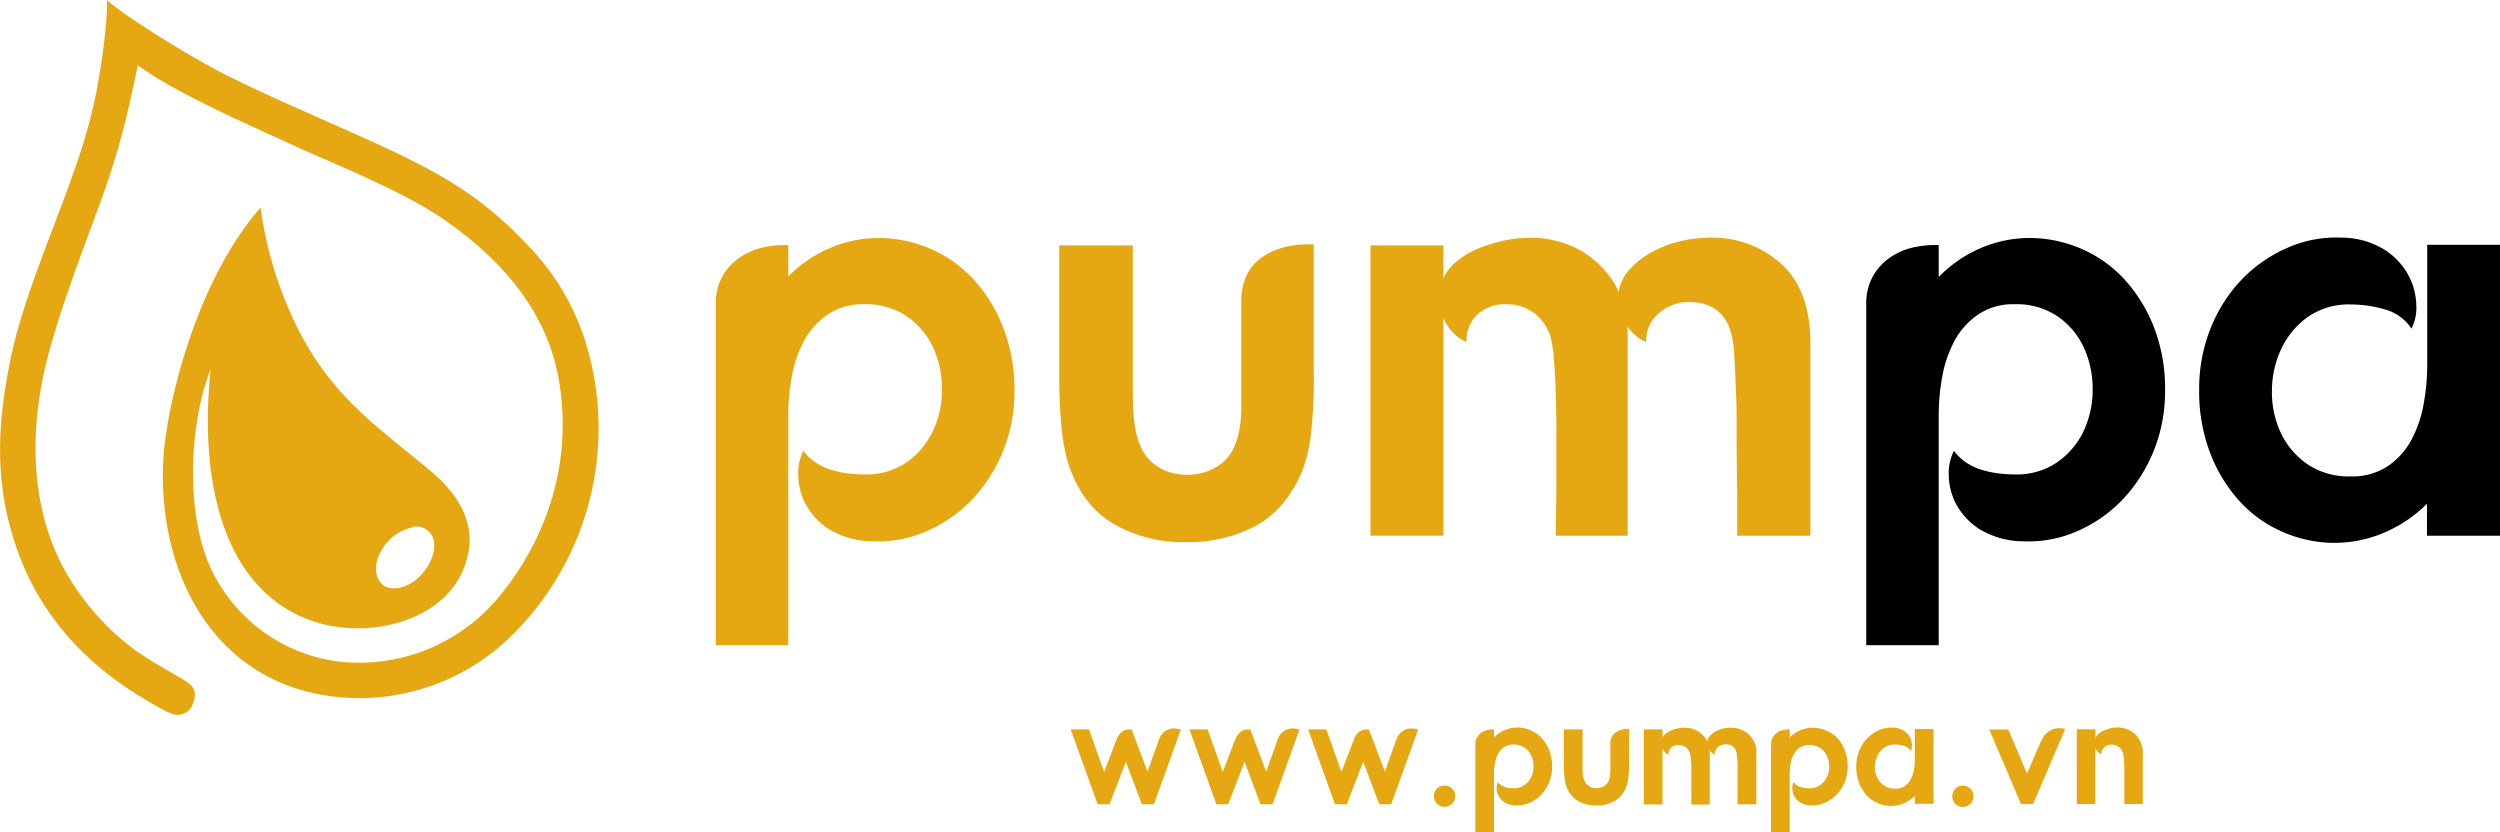 <svg id="Layer_1" data-name="Layer 1" xmlns="http://www.w3.org/2000/svg" viewBox="0 0 483 160.75"><defs><style>.cls-1{fill:#e5a812;}.cls-1,.cls-2{fill-rule:evenodd;}.cls-2{fill:#000002;}</style></defs><path class="cls-1" d="M90.68,249.2A3.4,3.4,0,0,1,94.51,251c1.62,3.26-2,9.28-6.64,10-4,.59-5.09-3.36-3.55-6.52a9,9,0,0,1,6.36-5.2ZM19.76,218.25c2.2-9.36,6.94-21.8,10.27-30.78,3.78-10.23,5.38-16.85,7.6-27.47,4.71,3.5,13,7.58,18.39,10.12,4.32,2,8.69,4,13.06,6C77.85,180,90,184.92,97.55,190.34c10.68,7.61,19.31,17.48,21.49,30.84,2.52,15.42-2.16,30.28-12.05,42a35,35,0,0,1-30.25,12.05,31.59,31.59,0,0,1-24.47-16.95c-5.61-10.75-4.79-28.92-.58-39.52-2.44,23.64,3.39,43.37,20.18,48.78,11.74,3.78,28.7-1,29.87-15.18.2-6-3.49-10.59-7.71-14.11-10.6-8.82-19.35-14.58-26-28.42a74.07,74.07,0,0,1-6.68-22.35c-12.78,14.67-18,38.34-18.72,47.58-1.77,23.91,11,47.66,38.84,47.2a42,42,0,0,0,29.75-13.47,56.13,56.13,0,0,0,13.5-53.23,46.55,46.55,0,0,0-11.65-20.67c-8.86-9.49-16.94-14-28.22-19.24-9.86-4.54-20-8.74-29.68-13.52-5.61-2.76-18.85-10.69-23.5-14.7.12,4.31-1.1,12.79-2,17.44a98.62,98.62,0,0,1-2.77,10.82c-3.95,12.57-11.1,27.83-13.79,40.75s-3.33,24.53,1.33,37.48c4.35,12.11,12.82,21.74,25,28.84.87.5,4.16,2.47,5.15,2.65A3.16,3.16,0,0,0,48.38,283c.72-2.11-.05-3.16-1.79-4.2-3.26-1.95-5.86-3.33-9.08-5.51a48.87,48.87,0,0,1-14.2-16.1C16.94,245.36,16.74,231.09,19.76,218.25Z" transform="translate(-11 -147.39)"/><path class="cls-1" d="M163.23,200.87a25.46,25.46,0,0,1,8.85-5.86,24,24,0,0,1,9.71-1.62,25.29,25.29,0,0,1,9.44,2.28,24.31,24.31,0,0,1,8,5.86,29.27,29.27,0,0,1,5.59,9.17A32.78,32.78,0,0,1,207,222.8a30.45,30.45,0,0,1-2.28,11.93,29.88,29.88,0,0,1-6.08,9.34,26.76,26.76,0,0,1-8.74,6,23.08,23.08,0,0,1-10.14,1.9,16.48,16.48,0,0,1-8.58-2.33,13.28,13.28,0,0,1-4.55-4.89,12.27,12.27,0,0,1-1.41-5.64,9.37,9.37,0,0,1,1-4.61,9.69,9.69,0,0,0,2.34,2.22,10.57,10.57,0,0,0,2.93,1.41,19.16,19.16,0,0,0,3.25.71,25.88,25.88,0,0,0,3.2.21,13.84,13.84,0,0,0,8.36-2.44,15.44,15.44,0,0,0,5-6.07,18.56,18.56,0,0,0,1.69-7.93,19.28,19.28,0,0,0-1.63-7.92,15.09,15.09,0,0,0-5-6.08,14.12,14.12,0,0,0-8.47-2.44,12,12,0,0,0-7,2,14.51,14.51,0,0,0-4.51,5,23.2,23.2,0,0,0-2.38,6.89,41.67,41.67,0,0,0-.71,7.6v44.38h-14v-66a10.36,10.36,0,0,1,4.24-8.62,12.51,12.51,0,0,1,4.44-2.12,18.47,18.47,0,0,1,5.32-.54v6.07Zm66.63-6.07v26.91c0,1.3,0,2.7.06,4.18a28.12,28.12,0,0,0,.43,4.34,14.62,14.62,0,0,0,1.3,4,8.9,8.9,0,0,0,5.54,4.45,11.93,11.93,0,0,0,3.2.43,11.46,11.46,0,0,0,3.15-.43,10,10,0,0,0,2.82-1.3,7.83,7.83,0,0,0,2.77-3,14.1,14.1,0,0,0,1.3-3.85,23.52,23.52,0,0,0,.38-4.23V206q-.1-5.86,3.8-8.74t10.2-2.66v23.88a93.85,93.85,0,0,1-.49,12.31,30,30,0,0,1-1.79,7.76q-3.15,7.28-8.9,10.42a27.57,27.57,0,0,1-13.46,3.15,26.7,26.7,0,0,1-14.32-3.69q-6-3.69-8.57-11.83a36.94,36.94,0,0,1-1.2-6.78,93.57,93.57,0,0,1-.43-9.39V194.8Zm60,6.4a9,9,0,0,1,2.61-3.36,16.42,16.42,0,0,1,3.91-2.34,28.12,28.12,0,0,1,4.44-1.46,24.07,24.07,0,0,1,4.24-.65,20.38,20.38,0,0,1,8.19,1,18,18,0,0,1,7.32,4.72,24.63,24.63,0,0,1,1.8,2.22,11.45,11.45,0,0,1,1.35,2.55,8.13,8.13,0,0,1,2-4.28,15.15,15.15,0,0,1,4-3.26,21.29,21.29,0,0,1,5-2.11,23,23,0,0,1,5.32-.87,20.76,20.76,0,0,1,8.3,1,19.8,19.8,0,0,1,7.54,4.72q4.89,5.1,4.89,14.65V250.9H346.63v-5c0-2.1,0-4.39-.05-6.89s-.06-5.08-.06-7.76,0-5.21-.11-7.6-.16-4.52-.27-6.4-.23-3.25-.38-4.12c-.79-4.71-3.43-7.16-7.92-7.38a8.79,8.79,0,0,0-6.35,2.17,6.82,6.82,0,0,0-2.44,5.53,5.83,5.83,0,0,1-1.95-1.14,9.82,9.82,0,0,1-1.74-1.89,13.8,13.8,0,0,1,.11,1.68V250.9H311.58c0-1.23,0-2.89.05-5s.06-4.39.06-6.89v-7.76q0-4-.11-7.6c-.07-2.38-.18-4.52-.33-6.4a26.5,26.5,0,0,0-.54-4.12,8.76,8.76,0,0,0-3.26-5.21,8.63,8.63,0,0,0-5.2-1.74,8,8,0,0,0-5.86,2,7,7,0,0,0-2.07,5.26,6.62,6.62,0,0,1-2.6-1.79,8.18,8.18,0,0,1-1.85-2.87v42.1h-14.1V194.8h14.1Z" transform="translate(-11 -147.39)"/><path class="cls-2" d="M385.59,200.87a25.43,25.43,0,0,1,8.84-5.86,24.09,24.09,0,0,1,9.72-1.62,25.29,25.29,0,0,1,9.44,2.28,24.41,24.41,0,0,1,8,5.86,29.65,29.65,0,0,1,5.59,9.17,32.78,32.78,0,0,1,2.11,12.1A30.45,30.45,0,0,1,427,234.73a29.85,29.85,0,0,1-6.07,9.34,27,27,0,0,1-8.74,6,23.1,23.1,0,0,1-10.15,1.9,16.47,16.47,0,0,1-8.57-2.33,13.23,13.23,0,0,1-4.56-4.89,12.27,12.27,0,0,1-1.41-5.64,9.36,9.36,0,0,1,1-4.61,9.83,9.83,0,0,0,2.33,2.22,10.71,10.71,0,0,0,2.93,1.41,19.49,19.49,0,0,0,3.26.71,25.88,25.88,0,0,0,3.2.21,13.81,13.81,0,0,0,8.35-2.44,15.38,15.38,0,0,0,5.05-6.07,18.7,18.7,0,0,0,1.68-7.93,19.12,19.12,0,0,0-1.63-7.92,14.93,14.93,0,0,0-5-6.08,14.07,14.07,0,0,0-8.46-2.44,12,12,0,0,0-7.05,2,14.31,14.31,0,0,0-4.51,5,23.21,23.21,0,0,0-2.39,6.89,41.65,41.65,0,0,0-.7,7.6v44.38h-14v-66a10.58,10.58,0,0,1,1.14-5,10.72,10.72,0,0,1,3.09-3.63,12.55,12.55,0,0,1,4.45-2.12,18.47,18.47,0,0,1,5.32-.54v6.07Zm94.3,43.85a26.34,26.34,0,0,1-8.95,5.86,24.66,24.66,0,0,1-9.71,1.68,25.08,25.08,0,0,1-9.5-2.23,24.45,24.45,0,0,1-8.14-5.91A29.53,29.53,0,0,1,438,234.9a33.11,33.11,0,0,1-2.12-12.21,31.34,31.34,0,0,1,2.28-12.05,29.18,29.18,0,0,1,6.13-9.44,27.51,27.51,0,0,1,8.79-6,23.27,23.27,0,0,1,10.26-1.9,15.9,15.9,0,0,1,8.35,2.33,13.57,13.57,0,0,1,4.62,4.94,12.93,12.93,0,0,1,1.52,5.7,9,9,0,0,1-.93,4.61,9,9,0,0,0-5.21-3.73,24,24,0,0,0-6.51-.94,13.89,13.89,0,0,0-8.35,2.44,15.86,15.86,0,0,0-5.1,6.17,19,19,0,0,0-1.79,8,18.47,18.47,0,0,0,1.62,8,15.38,15.38,0,0,0,5.11,6.17,14.22,14.22,0,0,0,8.51,2.44,12.33,12.33,0,0,0,7.17-2,14.5,14.5,0,0,0,4.5-5,23.23,23.23,0,0,0,2.39-6.94,42.47,42.47,0,0,0,.7-7.66V194.69H494V250.9H479.89Z" transform="translate(-11 -147.39)"/><path class="cls-1" d="M217.88,288.31h3.51l2.93,8.22,2.37-6.18a3.63,3.63,0,0,1,.57-1.08,2.49,2.49,0,0,1,.69-.62,2.33,2.33,0,0,1,.81-.3,4.29,4.29,0,0,1,.88,0l3.06,8.11,2.2-6.16a3.56,3.56,0,0,1,.8-1.31,3,3,0,0,1,1.06-.68,3,3,0,0,1,1.18-.18,4.46,4.46,0,0,1,1.2.22l-5.21,14.43h-2.31l-3.1-8.22-3.17,8.22h-2.29l-5.18-14.43Zm22.93,0h3.51l2.92,8.22,2.37-6.18a4.16,4.16,0,0,1,.57-1.08,2.67,2.67,0,0,1,.7-.62,2.33,2.33,0,0,1,.81-.3,4.29,4.29,0,0,1,.88,0l3.06,8.11,2.2-6.16a3.55,3.55,0,0,1,.79-1.31,3.14,3.14,0,0,1,1.06-.68,3,3,0,0,1,1.19-.18,4.39,4.39,0,0,1,1.19.22l-5.2,14.43h-2.32l-3.09-8.22-3.17,8.22H246l-5.18-14.43Zm22.93,0h3.51l2.92,8.22,2.37-6.18a4.16,4.16,0,0,1,.57-1.08,2.52,2.52,0,0,1,.7-.62,2.33,2.33,0,0,1,.81-.3,4.2,4.2,0,0,1,.87,0l3.07,8.11,2.2-6.16a3.55,3.55,0,0,1,.79-1.31,3.14,3.14,0,0,1,1.06-.68,3,3,0,0,1,1.18-.18,4.46,4.46,0,0,1,1.2.22l-5.21,14.43h-2.31l-3.09-8.22-3.18,8.22h-2.28l-5.18-14.43Zm26.35,10.84a2.06,2.06,0,0,1,0,4.12,2.06,2.06,0,0,1,0-4.12Zm9.56-9.28a6.38,6.38,0,0,1,2.27-1.5,6,6,0,0,1,2.49-.42,6.42,6.42,0,0,1,2.42.59,6.17,6.17,0,0,1,2.06,1.5,7.38,7.38,0,0,1,1.44,2.35,8.49,8.49,0,0,1,.54,3.11,7.8,7.8,0,0,1-.58,3.06,7.66,7.66,0,0,1-1.56,2.4,7,7,0,0,1-2.24,1.55,5.93,5.93,0,0,1-2.61.48,4.07,4.07,0,0,1-2.2-.6,3.37,3.37,0,0,1-1.17-1.25,3.17,3.17,0,0,1-.36-1.45,2.38,2.38,0,0,1,.25-1.18,2.71,2.71,0,0,0,.6.57,2.6,2.6,0,0,0,.75.36,4,4,0,0,0,.83.18,6.12,6.12,0,0,0,.83.06,3.52,3.52,0,0,0,2.14-.63,4,4,0,0,0,1.3-1.56,5.08,5.08,0,0,0,0-4.07,3.85,3.85,0,0,0-1.28-1.56,3.66,3.66,0,0,0-2.17-.62,3.12,3.12,0,0,0-1.81.5,3.6,3.6,0,0,0-1.16,1.29,5.88,5.88,0,0,0-.61,1.77,10.72,10.72,0,0,0-.18,1.95v11.4h-3.6V291.21a2.77,2.77,0,0,1,.29-1.28,2.89,2.89,0,0,1,.8-.94,3.16,3.16,0,0,1,1.14-.54,4.69,4.69,0,0,1,1.37-.14v1.56Zm17.1-1.56v6.91c0,.34,0,.69,0,1.07a6.86,6.86,0,0,0,.12,1.12,3.59,3.59,0,0,0,.33,1,2.16,2.16,0,0,0,.71.8,2.23,2.23,0,0,0,.71.34,3.24,3.24,0,0,0,.82.11,3.1,3.1,0,0,0,.81-.11,2.85,2.85,0,0,0,.73-.34,2.06,2.06,0,0,0,.71-.76,3.72,3.72,0,0,0,.33-1,5.67,5.67,0,0,0,.1-1.09v-5.21a2.53,2.53,0,0,1,1-2.24,4.06,4.06,0,0,1,2.62-.68v6.13a24.4,24.4,0,0,1-.12,3.16,8.15,8.15,0,0,1-.46,2,5.31,5.31,0,0,1-2.29,2.67,7,7,0,0,1-3.45.81,6.79,6.79,0,0,1-3.68-.95,5.26,5.26,0,0,1-2.2-3,10.09,10.09,0,0,1-.31-1.74c-.07-.74-.11-1.54-.11-2.41v-6.58ZM332.16,290a2.18,2.18,0,0,1,.67-.87,4.15,4.15,0,0,1,1-.6,7.58,7.58,0,0,1,1.14-.37,5.69,5.69,0,0,1,1.09-.17,5.24,5.24,0,0,1,2.1.26,4.7,4.7,0,0,1,1.88,1.22,5,5,0,0,1,.46.57,3.09,3.09,0,0,1,.35.65,2.05,2.05,0,0,1,.5-1.1,4,4,0,0,1,1-.83,5.28,5.28,0,0,1,1.29-.55A6.1,6.1,0,0,1,345,288a5.34,5.34,0,0,1,2.13.26,4.68,4.68,0,0,1,3.19,5v9.53h-3.62v-1.29c0-.54,0-1.12,0-1.77s0-1.3,0-2,0-1.33,0-1.95,0-1.16-.07-1.64a10.64,10.64,0,0,0-.1-1.06,2,2,0,0,0-2-1.89,2.25,2.25,0,0,0-1.63.55,1.75,1.75,0,0,0-.63,1.42,1.54,1.54,0,0,1-.5-.29,2.3,2.3,0,0,1-.44-.49c0,.15,0,.3,0,.44v10h-3.56c0-.32,0-.75,0-1.29s0-1.12,0-1.77v-2q0-1,0-1.95c0-.61-.05-1.16-.09-1.64a5.8,5.8,0,0,0-.14-1.06,2.23,2.23,0,0,0-.83-1.34,2.29,2.29,0,0,0-1.34-.44,2.07,2.07,0,0,0-1.5.51,1.79,1.79,0,0,0-.53,1.35,1.59,1.59,0,0,1-.67-.46,2,2,0,0,1-.47-.73v10.81h-3.63V288.31h3.63V290Zm24.57-.09a6.38,6.38,0,0,1,2.27-1.5,6,6,0,0,1,2.49-.42,6.42,6.42,0,0,1,2.42.59A6.31,6.31,0,0,1,366,290a7.55,7.55,0,0,1,1.43,2.35,8.49,8.49,0,0,1,.54,3.11,7.8,7.8,0,0,1-.58,3.06,7.66,7.66,0,0,1-1.56,2.4,7,7,0,0,1-2.24,1.55A5.93,5.93,0,0,1,361,303a4.07,4.07,0,0,1-2.2-.6,3.37,3.37,0,0,1-1.17-1.25,3.17,3.17,0,0,1-.36-1.45,2.38,2.38,0,0,1,.25-1.18,2.71,2.71,0,0,0,.6.57,2.6,2.6,0,0,0,.75.36,3.93,3.93,0,0,0,.84.18,5.87,5.87,0,0,0,.82.06,3.52,3.52,0,0,0,2.14-.63,4,4,0,0,0,1.3-1.56,4.74,4.74,0,0,0,.43-2,4.93,4.93,0,0,0-.42-2,3.85,3.85,0,0,0-1.28-1.56,3.66,3.66,0,0,0-2.17-.62,3.12,3.12,0,0,0-1.81.5,3.6,3.6,0,0,0-1.16,1.29,5.88,5.88,0,0,0-.61,1.77,10.72,10.72,0,0,0-.18,1.95v11.4h-3.6V291.21a2.66,2.66,0,0,1,.3-1.28,2.86,2.86,0,0,1,.79-.94,3.16,3.16,0,0,1,1.14-.54,4.69,4.69,0,0,1,1.37-.14v1.56Zm24.21,11.26a6.86,6.86,0,0,1-2.3,1.5,6.25,6.25,0,0,1-2.5.43,6.42,6.42,0,0,1-4.52-2.09,7.39,7.39,0,0,1-1.45-2.36,8.58,8.58,0,0,1-.54-3.14,8.06,8.06,0,0,1,.58-3.09,7.28,7.28,0,0,1,1.57-2.42,7.07,7.07,0,0,1,2.26-1.55,6,6,0,0,1,2.63-.49,4.18,4.18,0,0,1,2.15.6,3.45,3.45,0,0,1,1.18,1.27,3.29,3.29,0,0,1,.39,1.46,2.43,2.43,0,0,1-.23,1.19,2.31,2.31,0,0,0-1.34-1,6.24,6.24,0,0,0-1.67-.24,3.62,3.62,0,0,0-2.15.62,4.2,4.2,0,0,0-1.31,1.59,5,5,0,0,0-.46,2.05,4.71,4.71,0,0,0,.42,2.05,3.93,3.93,0,0,0,1.31,1.58,3.64,3.64,0,0,0,2.19.63,3.22,3.22,0,0,0,1.84-.5,3.76,3.76,0,0,0,1.15-1.29,5.91,5.91,0,0,0,.61-1.79,10.09,10.09,0,0,0,.19-2v-5.94h3.62v14.44h-3.62v-1.59Zm9.27-2a2.06,2.06,0,0,1,0,4.12,2,2,0,0,1-1.45-.61,2.1,2.1,0,0,1,0-2.9,2,2,0,0,1,1.45-.61Zm5.13-10.84H399l3.62,8.5,2.73-6.3a5.47,5.47,0,0,1,.7-1.13,3.58,3.58,0,0,1,1-.84,3.29,3.29,0,0,1,1.29-.44,5.07,5.07,0,0,1,1.66.1l-6.21,14.52h-2.32l-6.15-14.41Zm20.5,1.65a2.29,2.29,0,0,1,.68-.87,5.2,5.2,0,0,1,1-.61,5.9,5.9,0,0,1,1.14-.39,6.77,6.77,0,0,1,1.09-.17,5.54,5.54,0,0,1,2.09.29,4.87,4.87,0,0,1,1.89,1.22,5.19,5.19,0,0,1,1.26,3.76v9.53h-3.57c0-.32,0-.75,0-1.29s0-1.12,0-1.77v-2q0-1,0-1.95c0-.61-.05-1.16-.08-1.64a8.4,8.4,0,0,0-.14-1.06,2.26,2.26,0,0,0-.85-1.34,2.34,2.34,0,0,0-1.35-.44,2,2,0,0,0-1.48.51,1.83,1.83,0,0,0-.53,1.35,1.65,1.65,0,0,1-.67-.46,2.44,2.44,0,0,1-.5-.73v10.81h-3.59V288.28h3.59Z" transform="translate(-11 -147.39)"/></svg>